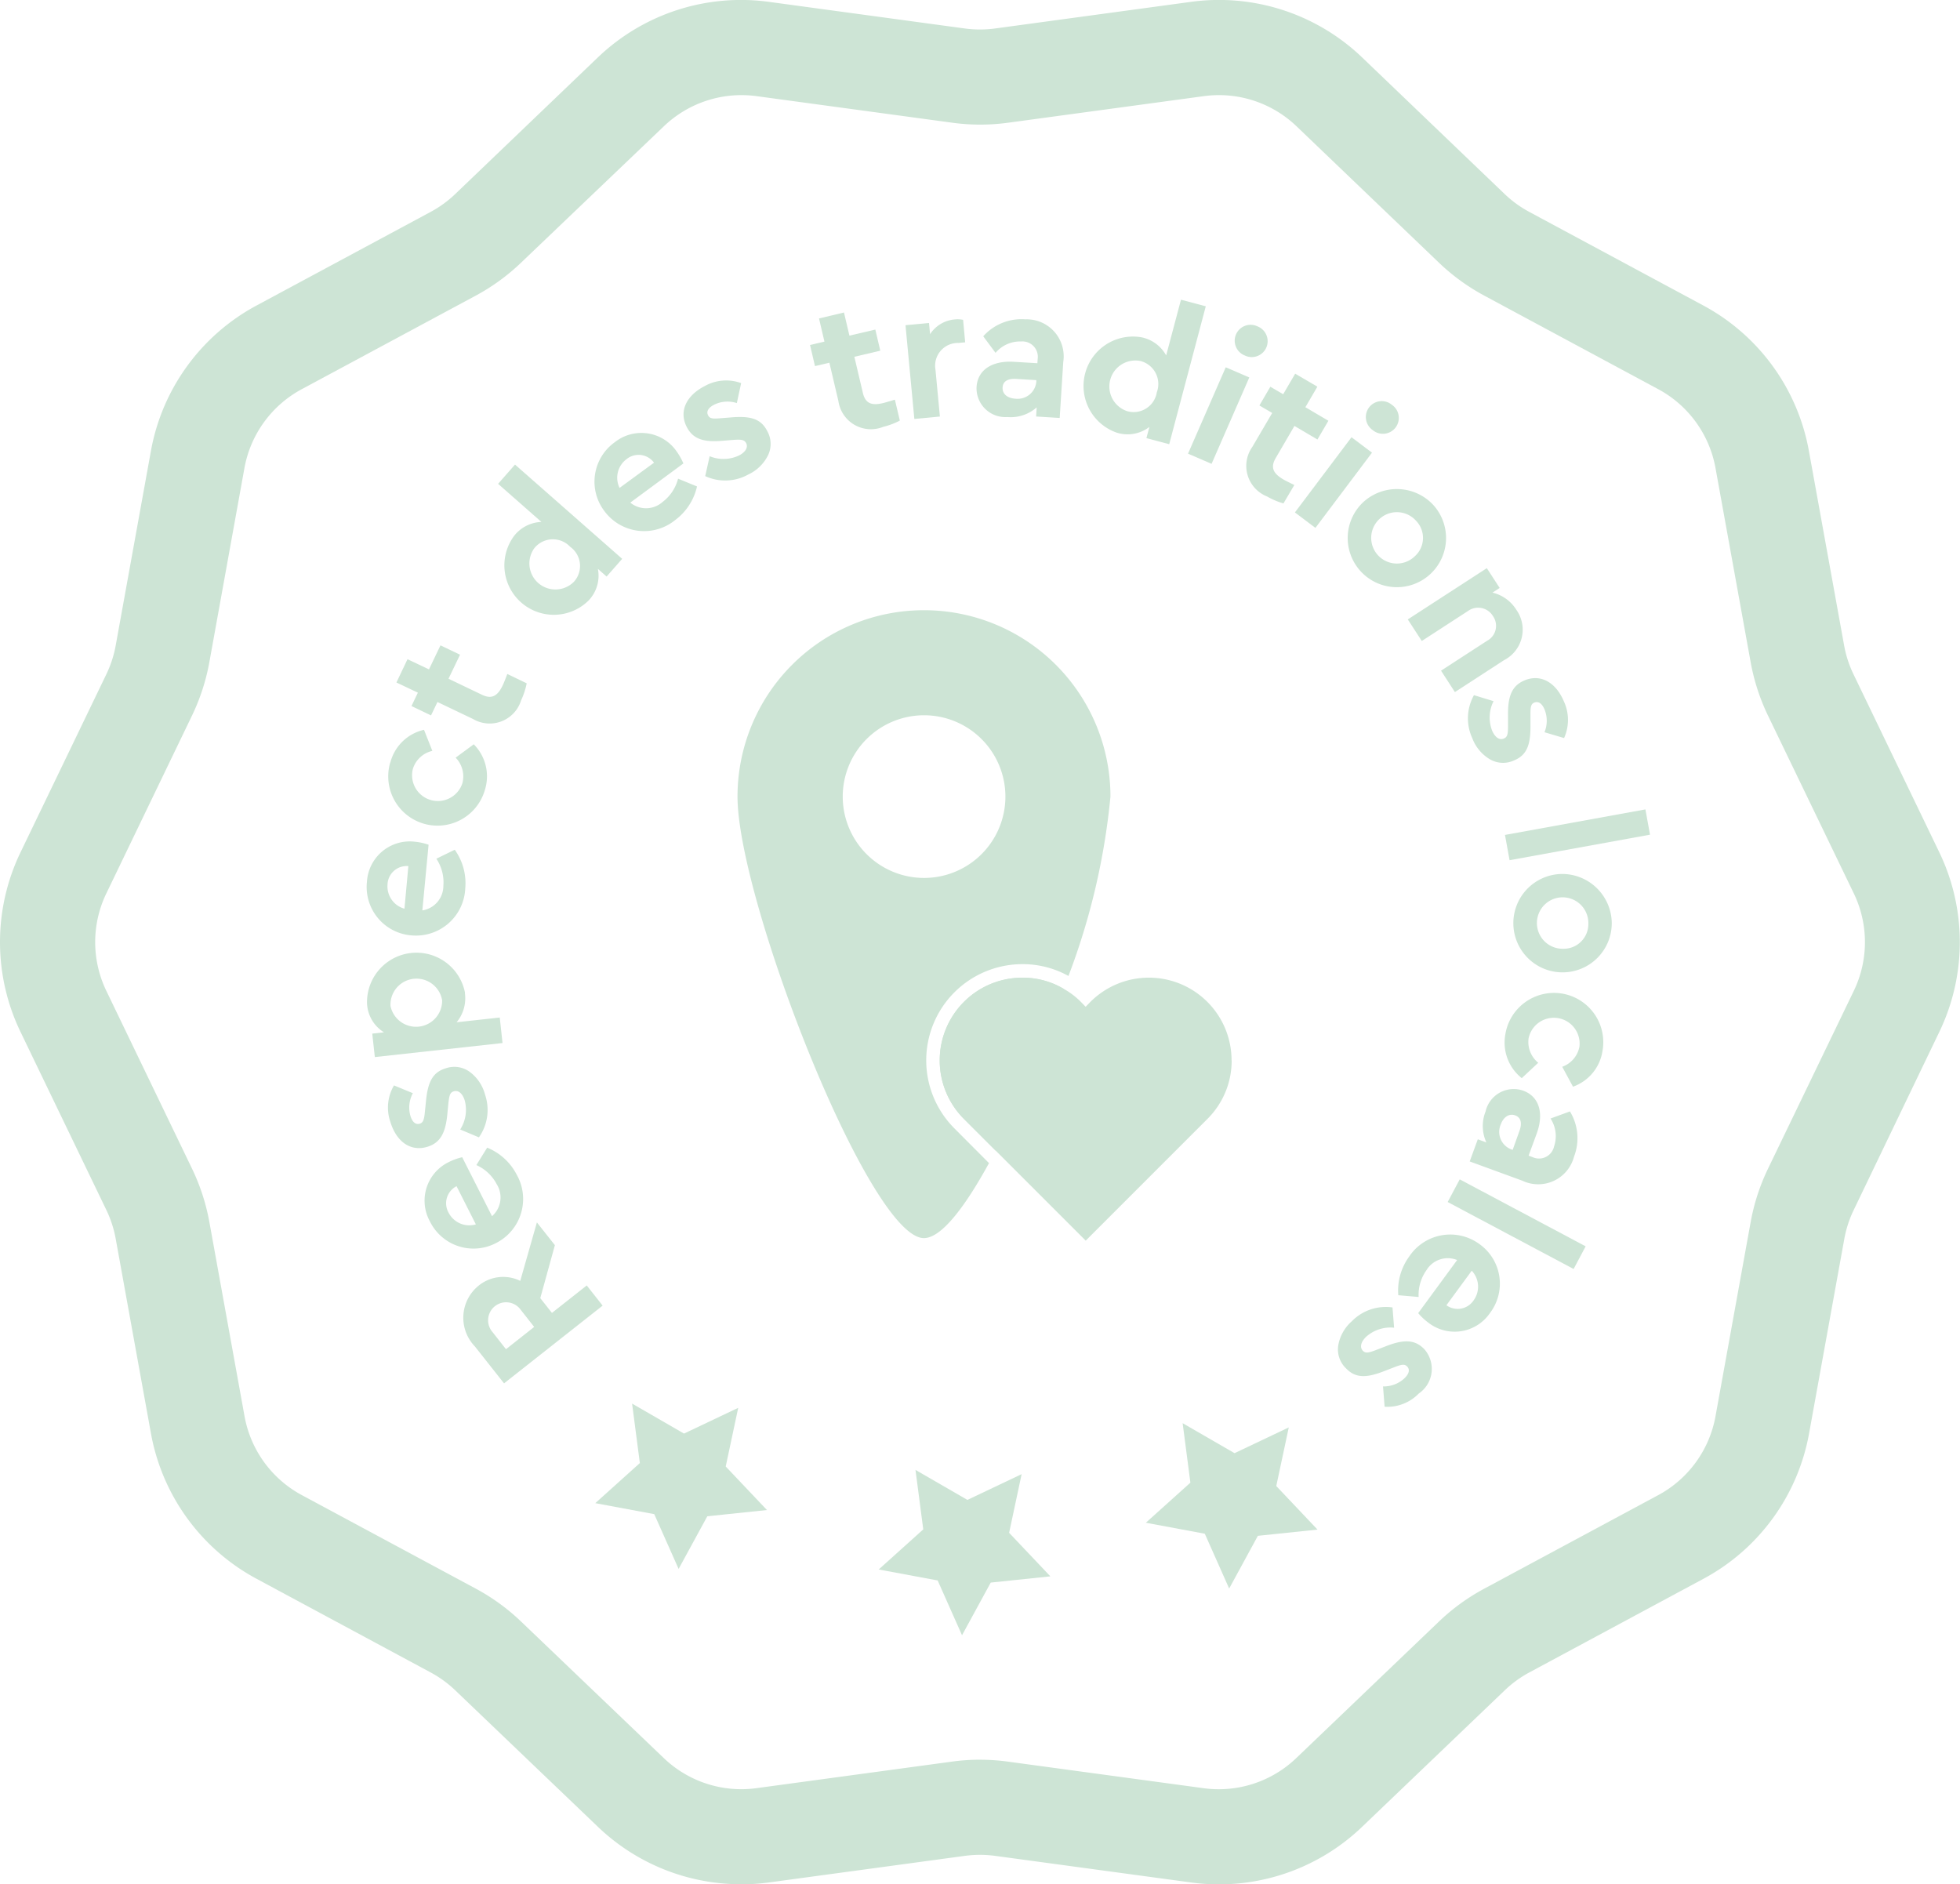 <svg xmlns="http://www.w3.org/2000/svg" xmlns:xlink="http://www.w3.org/1999/xlink" width="57.837" height="55.602" viewBox="0 0 57.837 55.602"><defs><clipPath id="a"><rect width="57.837" height="55.602" fill="#cde4d5"/></clipPath></defs><g clip-path="url(#a)"><path d="M21.867,55.6a6.1,6.1,0,0,1-4.229-1.7l-4.205-4.023a3.325,3.325,0,0,0-.724-.526L7.583,46.593a6.1,6.1,0,0,1-3.131-4.309L3.415,36.558a3.326,3.326,0,0,0-.276-.852L.612,30.463a6.1,6.1,0,0,1,0-5.326l2.527-5.243a3.323,3.323,0,0,0,.276-.852l1.037-5.727A6.1,6.1,0,0,1,7.583,9.008l5.126-2.756a3.331,3.331,0,0,0,.725-.527l4.2-4.023A6.107,6.107,0,0,1,22.7.056l5.767.784a3.347,3.347,0,0,0,.9,0L35.134.056A6.106,6.106,0,0,1,40.2,1.7L44.4,5.725a3.325,3.325,0,0,0,.724.526l5.125,2.756a6.1,6.1,0,0,1,3.131,4.309l1.037,5.727a3.315,3.315,0,0,0,.276.851l2.527,5.243a6.105,6.105,0,0,1,0,5.326L54.7,35.706a3.3,3.3,0,0,0-.277.852l-1.037,5.726a6.1,6.1,0,0,1-3.131,4.309l-5.125,2.756a3.318,3.318,0,0,0-.724.526L40.2,53.9a6.1,6.1,0,0,1-5.065,1.646l-5.767-.783a3.348,3.348,0,0,0-.9,0l-5.767.783a6.2,6.2,0,0,1-.836.057m7.051-3.677a6.12,6.12,0,0,1,.826.056l5.767.783a3.305,3.305,0,0,0,2.747-.892l4.205-4.024a6.135,6.135,0,0,1,1.336-.97l5.126-2.756a3.31,3.31,0,0,0,1.7-2.337l1.037-5.727a6.143,6.143,0,0,1,.51-1.57L54.7,29.245a3.308,3.308,0,0,0,0-2.889L52.17,21.113a6.16,6.16,0,0,1-.51-1.57l-1.037-5.727a3.31,3.31,0,0,0-1.7-2.337L43.8,8.724a6.14,6.14,0,0,1-1.336-.97l-4.2-4.023a3.309,3.309,0,0,0-2.747-.893l-5.767.783a6.1,6.1,0,0,1-1.651,0l-5.767-.783a3.312,3.312,0,0,0-2.747.893L15.374,7.753a6.148,6.148,0,0,1-1.336.971L8.912,11.48a3.311,3.311,0,0,0-1.7,2.337L6.177,19.544a6.164,6.164,0,0,1-.51,1.569L3.141,26.356a3.308,3.308,0,0,0,0,2.889l2.527,5.243a6.174,6.174,0,0,1,.51,1.57l1.037,5.727a3.31,3.31,0,0,0,1.7,2.337l5.126,2.756a6.134,6.134,0,0,1,1.335.97l4.206,4.024a3.307,3.307,0,0,0,2.747.892l5.767-.783a6.118,6.118,0,0,1,.825-.056" transform="translate(0 0)" fill="#cde4d5"/><path d="M36.8,90.628l-.431,1.563.344.436,1.027-.81.469.595L35.3,94.706l-.863-1.092a1.218,1.218,0,0,1,.11-1.789,1.145,1.145,0,0,1,1.231-.143l.491-1.725Zm-.611,2.413-.393-.5a.531.531,0,1,0-.832.657l.393.5Z" transform="translate(-20.426 -53.886)" fill="#cde4d5"/><path d="M33.238,86.474a.734.734,0,0,0,.138-.944,1.253,1.253,0,0,0-.6-.564l.319-.514a1.7,1.7,0,0,1,.873.8,1.456,1.456,0,0,1-.61,2.014,1.433,1.433,0,0,1-1.954-.64,1.265,1.265,0,0,1,.561-1.75,1.783,1.783,0,0,1,.393-.142Zm-1.047-.885a.566.566,0,0,0-.23.79.686.686,0,0,0,.8.337Z" transform="translate(-18.719 -50.587)" fill="#cde4d5"/><path d="M30.682,80.358a1.075,1.075,0,0,0,.134-.855c-.059-.193-.178-.316-.323-.272-.113.034-.133.123-.159.347l-.031.32c-.051.549-.2.852-.591.971-.5.151-.915-.156-1.091-.736a1.292,1.292,0,0,1,.107-1.076l.557.23a.89.89,0,0,0-.071.672c.054.177.151.265.275.227.1-.03.129-.115.151-.351l.03-.29c.053-.579.192-.873.584-.992a.769.769,0,0,1,.712.107,1.221,1.221,0,0,1,.45.672,1.4,1.4,0,0,1-.182,1.258Z" transform="translate(-17.102 -47.029)" fill="#cde4d5"/><path d="M29.878,71.3a1.107,1.107,0,0,1-.244.863l1.273-.14.082.753-3.768.414-.076-.692.346-.038a1.056,1.056,0,0,1-.5-.843,1.459,1.459,0,0,1,2.892-.318m-2.2.383a.77.77,0,0,0,1.524-.168.768.768,0,0,0-1.524.168" transform="translate(-16.16 -41.998)" fill="#cde4d5"/><path d="M28.625,63.955a.732.732,0,0,0,.62-.725,1.249,1.249,0,0,0-.207-.8l.543-.265a1.7,1.7,0,0,1,.31,1.145A1.456,1.456,0,0,1,28.3,64.692,1.433,1.433,0,0,1,26.99,63.11,1.265,1.265,0,0,1,28.4,61.928a1.779,1.779,0,0,1,.409.089Zm-.413-1.307a.565.565,0,0,0-.615.546.684.684,0,0,0,.5.711Z" transform="translate(-16.162 -37.091)" fill="#cde4d5"/><path d="M28.631,54.673a1.33,1.33,0,0,1,.994-.968l.246.622a.783.783,0,0,0-.574.529.761.761,0,0,0,1.461.424.791.791,0,0,0-.2-.753l.535-.394a1.338,1.338,0,0,1,.327,1.351,1.454,1.454,0,1,1-2.793-.81" transform="translate(-17.113 -32.17)" fill="#cde4d5"/><path d="M33.017,48.611a2.155,2.155,0,0,1-.164.5.971.971,0,0,1-1.422.552l-1.047-.5-.19.395-.577-.276.189-.395-.633-.3L29.5,47.9l.633.3.34-.709.577.276-.34.709.987.473c.284.136.458.045.613-.279.02-.041.065-.149.135-.334Z" transform="translate(-17.475 -28.448)" fill="#cde4d5"/><path d="M37.151,34.188l3.163,2.781-.46.523-.257-.227a1.057,1.057,0,0,1-.282.941,1.459,1.459,0,0,1-2.185-1.921,1.074,1.074,0,0,1,.8-.405l-1.278-1.124Zm.587,2.445a.768.768,0,0,0,1.151,1.013.693.693,0,0,0-.109-1.031.7.7,0,0,0-1.041.019" transform="translate(-21.954 -20.479)" fill="#cde4d5"/><path d="M44.8,33.916a.733.733,0,0,0,.954-.02,1.252,1.252,0,0,0,.456-.686l.559.229a1.7,1.7,0,0,1-.647.994,1.455,1.455,0,0,1-2.086-.267,1.432,1.432,0,0,1,.306-2.032,1.264,1.264,0,0,1,1.819.262,1.855,1.855,0,0,1,.206.364Zm.7-1.178a.564.564,0,0,0-.816-.1.682.682,0,0,0-.2.844Z" transform="translate(-26.201 -19.085)" fill="#cde4d5"/><path d="M51.071,30.231a1.071,1.071,0,0,0,.866-.022c.18-.092.279-.231.21-.366-.054-.1-.145-.109-.37-.094l-.321.026c-.549.049-.875-.043-1.061-.407-.239-.464-.011-.929.529-1.206A1.29,1.29,0,0,1,52,28.074l-.127.589a.891.891,0,0,0-.674.05c-.165.085-.234.2-.175.31.048.1.137.107.372.087l.292-.023c.579-.051.894.033,1.081.4a.771.771,0,0,1,.023.72,1.229,1.229,0,0,1-.582.564,1.4,1.4,0,0,1-1.27.047Z" transform="translate(-30.13 -16.769)" fill="#cde4d5"/><path d="M62.258,26.19a2.153,2.153,0,0,1-.493.185.969.969,0,0,1-1.32-.762l-.266-1.131-.425.1-.146-.623.425-.1-.16-.683L60.61,23l.16.683.765-.179.146.623-.765.18.251,1.065c.072.306.251.385.6.3.044-.01.157-.043.345-.1Z" transform="translate(-35.705 -13.779)" fill="#cde4d5"/><path d="M68.393,24.173l-.2.019a.671.671,0,0,0-.676.791l.13,1.38-.754.071-.261-2.766.694-.065.031.33a.965.965,0,0,1,.726-.435.822.822,0,0,1,.249.011Z" transform="translate(-39.912 -14.072)" fill="#cde4d5"/><path d="M74.316,26.4l-.695-.043.016-.269a1.155,1.155,0,0,1-.866.285.851.851,0,0,1-.908-.887c.031-.5.453-.782,1.1-.743l.695.042.008-.123a.454.454,0,0,0-.486-.519.948.948,0,0,0-.757.336l-.363-.489a1.514,1.514,0,0,1,1.245-.5,1.092,1.092,0,0,1,1.116,1.26Zm-.691-1.116-.594-.036c-.247-.015-.392.072-.4.257s.138.312.38.327a.553.553,0,0,0,.616-.514Z" transform="translate(-43.046 -14.067)" fill="#cde4d5"/><path d="M83.326,22.25l-1.079,4.069-.673-.178.088-.331a1.057,1.057,0,0,1-.968.167,1.458,1.458,0,0,1,.745-2.81,1.074,1.074,0,0,1,.718.533l.437-1.644ZM81.4,23.865a.767.767,0,0,0-.393,1.48.692.692,0,0,0,.874-.557.7.7,0,0,0-.481-.923" transform="translate(-47.745 -13.212)" fill="#cde4d5"/><path d="M88.538,25.16l.695.3L88.12,28.009l-.695-.3Zm.938-1.207a.469.469,0,1,1-.375.859.469.469,0,1,1,.375-.859" transform="translate(-52.368 -14.322)" fill="#cde4d5"/><path d="M92.809,31.322a2.179,2.179,0,0,1-.485-.206.97.97,0,0,1-.433-1.463l.586-1-.378-.221.323-.553.379.221.354-.606.655.383-.354.606.679.4-.323.553-.679-.4-.552.946c-.159.272-.083.453.228.634.039.023.144.077.321.162Z" transform="translate(-54.936 -16.467)" fill="#cde4d5"/><path d="M96.96,30.592l.605.455-1.67,2.22-.605-.456Zm1.191-.958a.469.469,0,1,1-.563.749.469.469,0,1,1,.563-.749" transform="translate(-57.079 -17.69)" fill="#cde4d5"/><path d="M101.691,36.437a1.451,1.451,0,1,1-2.075-.046,1.466,1.466,0,0,1,2.075.046m-.492.484a.758.758,0,1,0-.041,1.047.727.727,0,0,0,.041-1.047" transform="translate(-59.411 -21.552)" fill="#cde4d5"/><path d="M104.987,45.466l-.409-.632,1.361-.883a.5.5,0,0,0,.172-.727.511.511,0,0,0-.74-.149l-1.361.883-.413-.636,2.332-1.513.379.584-.212.138a1.137,1.137,0,0,1,.707.511,1.011,1.011,0,0,1-.369,1.484Z" transform="translate(-62.055 -25.044)" fill="#cde4d5"/><path d="M108.788,50.586a1.072,1.072,0,0,0-.044.865c.078.186.209.3.349.237.108-.046.12-.136.122-.362V51c-.007-.551.109-.868.486-1.027.481-.2.926.061,1.162.619a1.3,1.3,0,0,1,.006,1.082l-.578-.171a.893.893,0,0,0,0-.676c-.072-.17-.178-.248-.3-.2-.1.042-.117.129-.114.365l0,.292c.007.581-.1.889-.479,1.048a.773.773,0,0,1-.72-.032,1.223,1.223,0,0,1-.518-.622,1.4,1.4,0,0,1,.05-1.269Z" transform="translate(-64.715 -29.896)" fill="#cde4d5"/><rect width="4.212" height="0.758" transform="translate(44.41 24.637) rotate(-10.299)" fill="#cde4d5"/><path d="M114.269,65.756a1.452,1.452,0,1,1-1.493-1.445,1.466,1.466,0,0,1,1.493,1.445m-.691.02a.759.759,0,1,0-.742.742.728.728,0,0,0,.742-.742" transform="translate(-66.708 -38.522)" fill="#cde4d5"/><path d="M113.618,74.7a1.33,1.33,0,0,1-.874,1.078l-.318-.588a.784.784,0,0,0,.508-.593.761.761,0,0,0-1.5-.249.792.792,0,0,0,.284.724l-.486.454a1.342,1.342,0,0,1-.483-1.3,1.454,1.454,0,1,1,2.869.478" transform="translate(-66.327 -43.712)" fill="#cde4d5"/><path d="M108.155,82.268l.239-.654.253.093a1.157,1.157,0,0,1-.024-.912.851.851,0,0,1,1.11-.616c.469.172.62.658.4,1.264l-.24.654.116.043a.455.455,0,0,0,.636-.317.949.949,0,0,0-.105-.822l.573-.209a1.516,1.516,0,0,1,.12,1.336,1.092,1.092,0,0,1-1.527.707Zm1.268-.342.2-.559c.085-.232.043-.4-.13-.46s-.339.044-.422.27a.552.552,0,0,0,.316.737Z" transform="translate(-64.786 -47.996)" fill="#cde4d5"/><rect width="0.757" height="4.209" transform="translate(42.719 35.469) rotate(-61.997)" fill="#cde4d5"/><path d="M104.626,91.6a.734.734,0,0,0-.905.3,1.254,1.254,0,0,0-.231.79l-.6-.052a1.7,1.7,0,0,1,.322-1.142,1.456,1.456,0,0,1,2.072-.367,1.432,1.432,0,0,1,.313,2.032,1.263,1.263,0,0,1-1.814.292,1.8,1.8,0,0,1-.306-.286Zm-.316,1.334a.566.566,0,0,0,.808-.152.686.686,0,0,0-.061-.867Z" transform="translate(-61.628 -54.419)" fill="#cde4d5"/><path d="M100.121,96.786a1.074,1.074,0,0,0-.824.267c-.146.14-.2.3-.1.411.081.085.17.063.382-.016l.3-.116c.513-.2.851-.208,1.134.088a.878.878,0,0,1-.163,1.307,1.292,1.292,0,0,1-1.009.391l-.047-.6a.893.893,0,0,0,.633-.24c.134-.128.168-.255.079-.348-.074-.077-.162-.063-.382.023l-.272.105c-.541.215-.867.223-1.15-.073a.772.772,0,0,1-.228-.684,1.226,1.226,0,0,1,.4-.706,1.4,1.4,0,0,1,1.2-.407Z" transform="translate(-58.983 -57.608)" fill="#cde4d5"/><path d="M62.68,55.744a2.44,2.44,0,0,0-1.728,4.166l.934.934A38.405,38.405,0,0,0,63.9,56.077a2.354,2.354,0,0,0-1.223-.333m-1.728.714a2.447,2.447,0,0,0,0,3.453l.934.934A38.405,38.405,0,0,0,63.9,56.077a2.354,2.354,0,0,0-1.223-.333,2.426,2.426,0,0,0-1.728.714M59.769,44.9a5.5,5.5,0,0,0-5.5,5.5c0,3.04,3.89,13.028,5.5,13.028.505,0,1.195-.886,1.921-2.213l-1.019-1.023a2.839,2.839,0,0,1,2.009-4.848,2.773,2.773,0,0,1,1.355.349A20.262,20.262,0,0,0,65.274,50.4a5.5,5.5,0,0,0-5.506-5.5m0,7.9a2.4,2.4,0,1,1,2.406-2.4,2.4,2.4,0,0,1-2.406,2.4" transform="translate(-32.506 -26.894)" fill="#cde4d5"/><path d="M77.772,74.385a2.426,2.426,0,0,1-.714,1.728l-3.593,3.593-3.593-3.593A2.44,2.44,0,0,1,71.6,71.947a2.354,2.354,0,0,1,1.223.333,2.269,2.269,0,0,1,.5.381l.14.144.14-.144a2.44,2.44,0,0,1,4.166,1.724" transform="translate(-41.427 -43.097)" fill="#cde4d5"/><path d="M46.267,108.167l-.719-1.617-1.74-.324,1.315-1.183-.229-1.755,1.532.885,1.6-.76-.369,1.731,1.217,1.285-1.76.184Z" transform="translate(-26.242 -61.871)" fill="#cde4d5"/><path d="M67.122,113.046l-.719-1.617-1.74-.324,1.315-1.183-.229-1.755,1.532.885,1.6-.76-.369,1.731,1.217,1.285-1.76.184Z" transform="translate(-38.734 -64.793)" fill="#cde4d5"/><path d="M86.781,109.608l-.719-1.617-1.74-.324,1.315-1.183-.229-1.755,1.532.885,1.6-.76-.369,1.73,1.217,1.285-1.76.184Z" transform="translate(-50.51 -62.734)" fill="#cde4d5"/></g></svg>